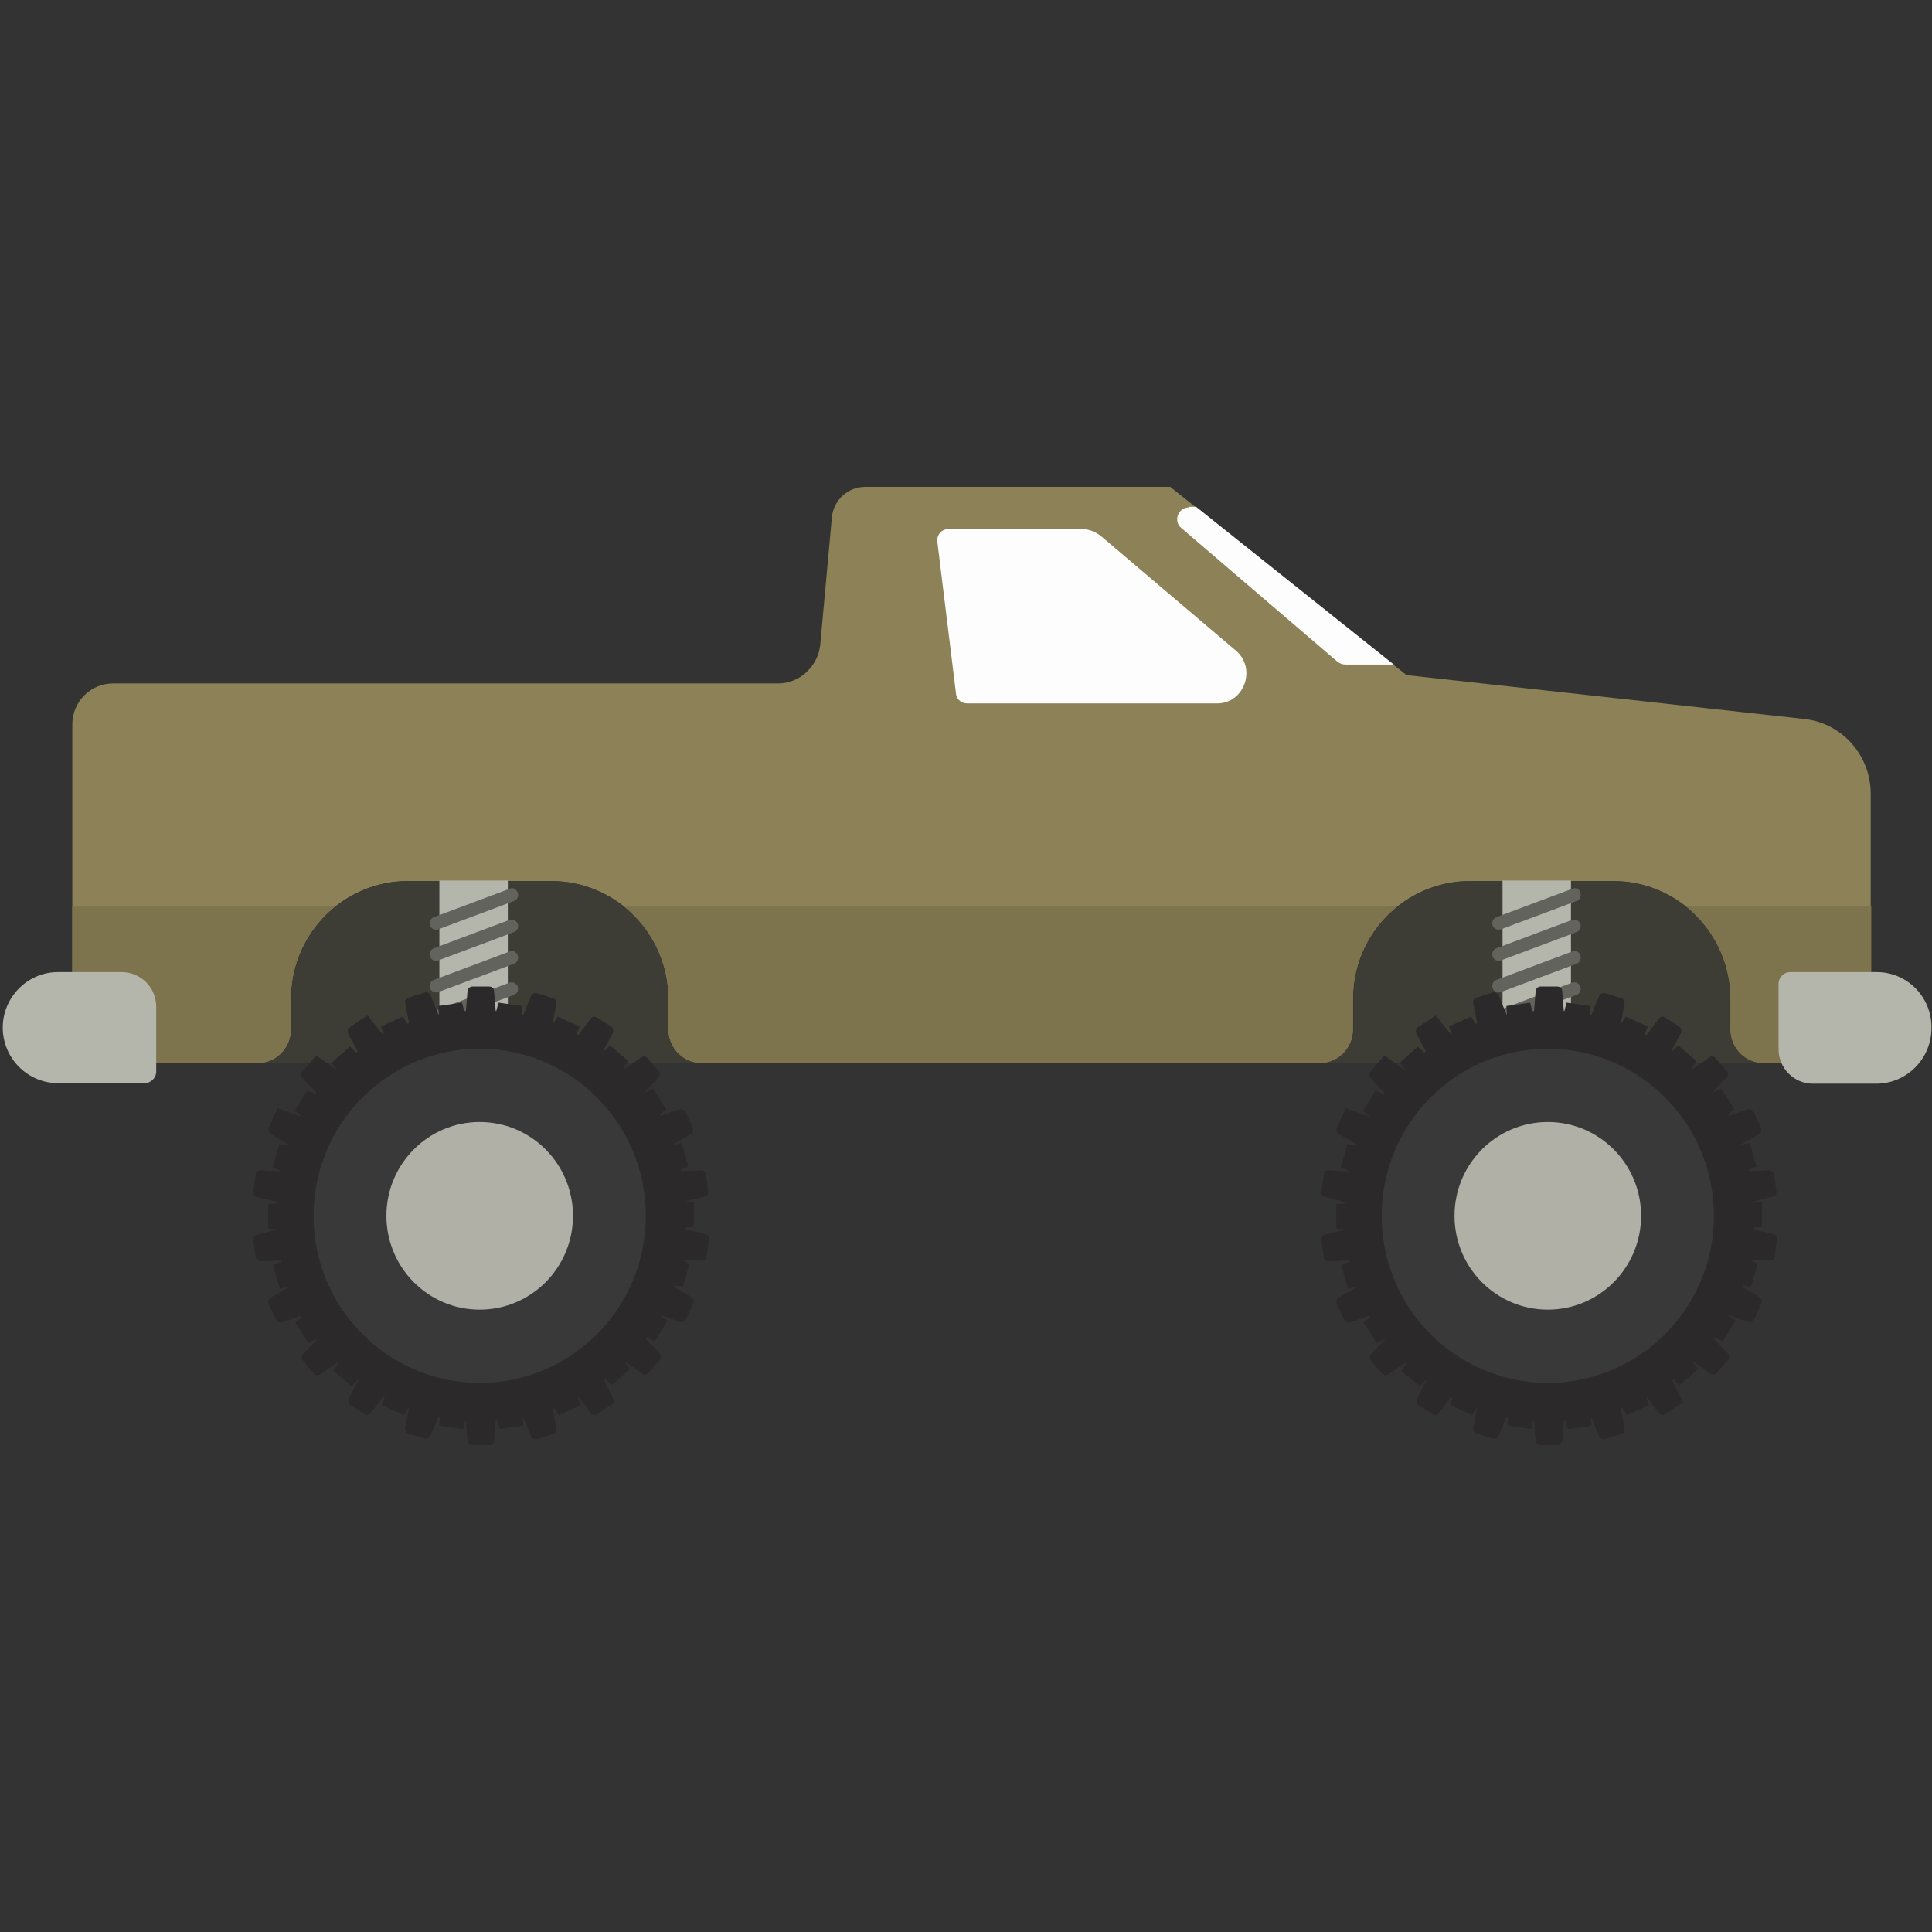 <?xml version="1.0" encoding="UTF-8"?>
<svg width="120px" height="120px" viewBox="0 0 120 120" version="1.1" xmlns="http://www.w3.org/2000/svg" xmlns:xlink="http://www.w3.org/1999/xlink">
    <rect x="0" y="0" width="120" height="120" fill="#333333" stroke="none"/>
    <!-- Generator: Sketch 51.1 (57501) - http://www.bohemiancoding.com/sketch -->
    <title>Car65</title>
    <desc>Created with Sketch.</desc>
    <defs></defs>
    <g id="Car65" stroke="none" stroke-width="1" fill="none" fill-rule="evenodd">
        <g id="Group" transform="translate(0, 30)" fill-rule="nonzero">
            <path d="M112.046,14.655 L87.36,11.931 L72.686,0.241 L53.726,0.241 C52.663,0.241 51.771,1.069 51.669,2.138 L50.949,10.034 C50.811,11.379 49.68,12.448 48.343,12.448 L7.029,12.448 C5.623,12.448 4.491,13.586 4.491,15 L4.491,33.655 C4.491,34.966 5.554,36.034 6.857,36.034 L15.977,36.034 C17.143,36.034 18.069,35.103 18.069,33.931 L18.069,32.034 C18.069,28 21.326,24.724 25.337,24.724 L34.217,24.724 C38.229,24.724 41.486,28 41.486,32.034 L41.486,33.931 C41.486,35.103 42.411,36.034 43.577,36.034 L81.943,36.034 C83.109,36.034 84.034,35.103 84.034,33.931 L84.034,32.034 C84.034,28 87.291,24.724 91.303,24.724 L100.183,24.724 C104.194,24.724 107.451,28 107.451,32.034 L107.451,33.931 C107.451,35.103 108.377,36.034 109.543,36.034 L113.691,36.034 C115.097,36.034 116.194,34.897 116.194,33.517 L116.194,19.379 C116.229,16.931 114.411,14.897 112.046,14.655 Z" id="Shape" fill="#8C8157"></path>
            <path d="M107.486,33.931 L107.486,32.034 C107.486,28 104.229,24.724 100.217,24.724 L91.337,24.724 C87.326,24.724 84.069,28 84.069,32.034 L84.069,33.931 C84.069,35.103 83.143,36.034 81.977,36.034 L109.611,36.034 C108.411,36.034 107.486,35.103 107.486,33.931 Z" id="Shape" fill="#3D3D36"></path>
            <path d="M41.52,33.931 L41.52,32.034 C41.52,28 38.263,24.724 34.251,24.724 L25.371,24.724 C21.36,24.724 18.103,28 18.103,32.034 L18.103,33.931 C18.103,35.103 17.177,36.034 16.011,36.034 L43.646,36.034 C42.446,36.034 41.52,35.103 41.52,33.931 Z" id="Shape" fill="#3D3D36"></path>
            <path d="M76.766,10.414 L68.4,3.31 C68.057,3.034 67.646,2.862 67.2,2.862 L58.903,2.862 C58.491,2.862 58.183,3.207 58.217,3.621 L59.383,13.103 C59.417,13.448 59.726,13.69 60.069,13.69 L75.566,13.69 C77.28,13.724 78.069,11.517 76.766,10.414 Z" id="Shape" fill="#FDFDFD"></path>
            <path d="M73.851,1.517 C73.166,1.517 72.857,2.379 73.371,2.793 L83.074,11.103 C83.211,11.207 83.383,11.276 83.554,11.276 L86.571,11.276 L74.297,1.483 L73.851,1.483 L73.851,1.517 Z" id="Shape" fill="#FDFDFD"></path>
            <g transform="translate(4.457, 26.207)" fill="#7D734D" id="Shape">
                <path d="M0.034,7.448 C0.034,8.759 1.097,9.828 2.4,9.828 L11.52,9.828 C12.686,9.828 13.611,8.897 13.611,7.724 L13.611,5.828 C13.611,3.517 14.674,1.448 16.354,0.103 L0.034,0.103 L0.034,7.448 Z"></path>
                <path d="M37.063,5.828 L37.063,7.724 C37.063,8.897 37.989,9.828 39.154,9.828 L77.486,9.828 C78.651,9.828 79.577,8.897 79.577,7.724 L79.577,5.828 C79.577,3.517 80.64,1.448 82.32,0.103 L34.32,0.103 C35.966,1.448 37.063,3.517 37.063,5.828 Z"></path>
                <path d="M103.029,5.828 L103.029,7.724 C103.029,8.897 103.954,9.828 105.12,9.828 L109.269,9.828 C110.674,9.828 111.771,8.69 111.771,7.31 L111.771,0.103 L100.286,0.103 C101.931,1.448 103.029,3.517 103.029,5.828 Z"></path>
            </g>
            <path d="M7.543,30.379 L3.6,30.379 C1.714,30.379 0.171,31.931 0.171,33.828 C0.171,35.724 1.714,37.276 3.6,37.276 L8.983,37.276 C9.36,37.276 9.703,36.966 9.703,36.552 L9.703,32.483 C9.669,31.31 8.743,30.379 7.543,30.379 Z" id="Shape" fill="#B5B6AB"></path>
            <path d="M116.571,30.379 L111.189,30.379 C110.811,30.379 110.469,30.69 110.469,31.103 L110.469,35.172 C110.469,36.345 111.429,37.31 112.594,37.31 L116.537,37.31 C118.423,37.31 119.966,35.759 119.966,33.862 C120,31.931 118.457,30.379 116.571,30.379 Z" id="Shape" fill="#B5B6AB"></path>
            <g transform="translate(26.4, 24.483)">
                <rect id="Rectangle-path" fill="#B5B6AB" x="0.891" y="0.207" width="4.251" height="8.862"></rect>
                <path d="M5.246,0.724 L0.549,2.483 C0.343,2.552 0.24,2.793 0.309,3 C0.377,3.207 0.617,3.31 0.823,3.241 L5.52,1.483 C5.726,1.414 5.829,1.172 5.76,0.966 C5.657,0.724 5.451,0.621 5.246,0.724 Z" id="Shape" fill="#63635E"></path>
                <path d="M5.246,2.655 L0.549,4.414 C0.343,4.483 0.24,4.724 0.309,4.931 C0.377,5.138 0.617,5.241 0.823,5.172 L5.52,3.414 C5.726,3.345 5.829,3.103 5.76,2.897 C5.657,2.69 5.451,2.586 5.246,2.655 Z" id="Shape" fill="#63635E"></path>
                <path d="M5.246,4.621 L0.549,6.379 C0.343,6.448 0.24,6.69 0.309,6.897 C0.377,7.103 0.617,7.207 0.823,7.138 L5.52,5.379 C5.726,5.31 5.829,5.069 5.76,4.862 C5.657,4.621 5.451,4.517 5.246,4.621 Z" id="Shape" fill="#63635E"></path>
                <path d="M5.246,6.552 L0.549,8.31 C0.343,8.379 0.24,8.621 0.309,8.828 C0.377,9.034 0.617,9.138 0.823,9.069 L5.52,7.31 C5.726,7.241 5.829,7 5.76,6.793 C5.657,6.586 5.451,6.483 5.246,6.552 Z" id="Shape" fill="#63635E"></path>
            </g>
            <g transform="translate(92.571, 24.483)">
                <rect id="Rectangle-path" fill="#B5B6AB" x="0.754" y="0.207" width="4.251" height="8.862"></rect>
                <path d="M5.074,0.724 L0.377,2.483 C0.171,2.552 0.069,2.793 0.137,3 C0.206,3.207 0.446,3.31 0.651,3.241 L5.349,1.483 C5.554,1.414 5.657,1.172 5.589,0.966 C5.52,0.724 5.28,0.621 5.074,0.724 Z" id="Shape" fill="#63635E"></path>
                <path d="M5.074,2.655 L0.377,4.414 C0.171,4.483 0.069,4.724 0.137,4.931 C0.206,5.138 0.446,5.241 0.651,5.172 L5.349,3.414 C5.554,3.345 5.657,3.103 5.589,2.897 C5.52,2.69 5.28,2.586 5.074,2.655 Z" id="Shape" fill="#63635E"></path>
                <path d="M5.074,4.621 L0.377,6.379 C0.171,6.448 0.069,6.69 0.137,6.897 C0.206,7.103 0.446,7.207 0.651,7.138 L5.349,5.379 C5.554,5.31 5.657,5.069 5.589,4.862 C5.52,4.621 5.28,4.517 5.074,4.621 Z" id="Shape" fill="#63635E"></path>
                <path d="M5.074,6.552 L0.377,8.31 C0.171,8.379 0.069,8.621 0.137,8.828 C0.206,9.034 0.446,9.138 0.651,9.069 L5.349,7.31 C5.554,7.241 5.657,7 5.589,6.793 C5.52,6.586 5.28,6.483 5.074,6.552 Z" id="Shape" fill="#63635E"></path>
            </g>
            <g transform="translate(15.429, 31.034)">
                <path d="M28.56,12.966 L28.423,11.931 C28.389,11.759 28.251,11.655 28.114,11.655 L26.88,11.724 C26.88,11.69 26.88,11.655 26.846,11.621 L27.326,11.414 L26.914,9.966 L26.4,10.069 C26.4,10.069 26.4,10.034 26.4,10.034 L27.463,9.414 C27.6,9.345 27.669,9.172 27.6,9 L27.154,8.034 C27.086,7.897 26.914,7.828 26.777,7.862 L25.611,8.276 C25.577,8.241 25.577,8.207 25.543,8.172 L25.954,7.862 L25.131,6.586 L24.651,6.828 C24.651,6.828 24.651,6.793 24.617,6.793 L25.474,5.897 C25.577,5.793 25.577,5.586 25.474,5.483 L24.789,4.69 C24.686,4.552 24.514,4.552 24.377,4.655 L23.349,5.379 C23.314,5.345 23.28,5.345 23.28,5.31 L23.589,4.862 L22.457,3.897 L22.08,4.276 C22.08,4.276 22.046,4.241 22.046,4.241 L22.629,3.138 C22.697,3 22.663,2.828 22.526,2.724 L21.669,2.172 C21.531,2.069 21.36,2.103 21.257,2.241 L20.503,3.241 C20.469,3.207 20.434,3.207 20.4,3.207 L20.571,2.724 L19.2,2.103 L18.926,2.552 C18.926,2.552 18.891,2.552 18.891,2.552 L19.131,1.31 C19.166,1.138 19.063,1 18.926,0.966 L17.931,0.655 C17.76,0.621 17.623,0.69 17.554,0.828 L17.074,2 C17.04,2 17.006,1.966 16.971,1.966 L17.006,1.448 L15.531,1.241 L15.394,1.759 C15.394,1.759 15.36,1.759 15.36,1.759 L15.257,0.517 C15.257,0.345 15.12,0.241 14.949,0.241 L13.92,0.241 C13.749,0.241 13.611,0.379 13.611,0.517 L13.509,1.759 C13.474,1.759 13.44,1.759 13.406,1.759 L13.269,1.241 L11.794,1.448 L11.829,1.966 C11.829,1.966 11.794,1.966 11.794,1.966 L11.314,0.793 C11.246,0.655 11.074,0.552 10.937,0.621 L9.943,0.931 C9.771,0.966 9.703,1.138 9.737,1.276 L9.977,2.517 C9.943,2.517 9.909,2.552 9.874,2.552 L9.6,2.103 L8.229,2.724 L8.4,3.207 C8.4,3.207 8.366,3.207 8.366,3.241 L7.406,2.034 L6.309,2.759 C6.171,2.862 6.137,3.034 6.206,3.172 L6.789,4.276 C6.754,4.31 6.72,4.31 6.686,4.345 L6.309,3.966 L5.177,4.966 L5.486,5.379 C5.486,5.379 5.451,5.414 5.451,5.414 L4.217,4.517 L3.36,5.517 C3.257,5.655 3.257,5.828 3.36,5.931 L4.217,6.828 C4.183,6.862 4.183,6.897 4.149,6.931 L3.669,6.69 L2.88,7.966 L3.291,8.276 C3.291,8.276 3.291,8.31 3.257,8.31 L1.817,7.793 L1.269,9 C1.2,9.138 1.269,9.31 1.406,9.414 L2.469,10.034 C2.469,10.069 2.434,10.103 2.434,10.138 L1.92,10.034 L1.509,11.483 L1.989,11.69 C1.989,11.69 1.989,11.724 1.989,11.724 L0.754,11.655 C0.583,11.655 0.446,11.759 0.446,11.931 L0.309,12.966 C0.274,13.138 0.377,13.276 0.549,13.31 L1.749,13.621 C1.749,13.655 1.749,13.69 1.749,13.724 L1.234,13.759 L1.234,15.276 L1.749,15.31 C1.749,15.31 1.749,15.345 1.749,15.345 L0.549,15.655 C0.377,15.69 0.274,15.862 0.309,16 L0.446,17.034 C0.48,17.207 0.617,17.31 0.754,17.31 L1.989,17.241 C1.989,17.276 1.989,17.31 2.023,17.345 L1.543,17.552 L1.954,19 L2.469,18.897 C2.469,18.897 2.469,18.931 2.469,18.931 L1.406,19.552 C1.269,19.621 1.2,19.793 1.269,19.966 L1.714,20.931 C1.783,21.069 1.954,21.138 2.091,21.103 L3.257,20.69 C3.291,20.724 3.291,20.759 3.326,20.793 L2.914,21.103 L3.737,22.379 L4.217,22.138 C4.217,22.138 4.217,22.172 4.251,22.172 L3.394,23.069 C3.291,23.172 3.291,23.379 3.394,23.483 L4.08,24.276 C4.183,24.414 4.354,24.414 4.491,24.31 L5.52,23.586 C5.554,23.621 5.589,23.621 5.589,23.655 L5.28,24.103 L6.411,25.069 L6.789,24.69 C6.789,24.69 6.823,24.724 6.823,24.724 L6.24,25.828 C6.171,25.966 6.206,26.138 6.343,26.241 L7.2,26.793 C7.337,26.897 7.509,26.862 7.611,26.724 L8.366,25.724 C8.4,25.759 8.434,25.759 8.469,25.759 L8.297,26.241 L9.669,26.862 L9.943,26.414 C9.943,26.414 9.977,26.414 9.977,26.414 L9.737,27.655 C9.703,27.828 9.806,27.966 9.943,28 L10.937,28.31 C11.109,28.345 11.246,28.276 11.314,28.138 L11.794,26.966 C11.829,26.966 11.863,27 11.897,27 L11.863,27.517 L13.337,27.724 L13.474,27.207 C13.474,27.207 13.509,27.207 13.509,27.207 L13.611,28.448 C13.611,28.621 13.749,28.724 13.92,28.724 L14.949,28.724 C15.12,28.724 15.257,28.586 15.257,28.448 L15.36,27.207 C15.394,27.207 15.429,27.207 15.463,27.207 L15.6,27.724 L17.074,27.517 L17.04,27 C17.04,27 17.074,27 17.074,27 L17.554,28.172 C17.623,28.31 17.794,28.414 17.931,28.345 L18.926,28.034 C19.097,28 19.166,27.828 19.131,27.69 L18.891,26.448 C18.926,26.448 18.96,26.414 18.994,26.414 L19.269,26.862 L20.64,26.241 L20.469,25.759 C20.469,25.759 20.503,25.759 20.503,25.724 L21.257,26.724 C21.36,26.862 21.531,26.897 21.669,26.793 L22.766,26.069 L22.08,24.69 C22.114,24.655 22.149,24.655 22.183,24.621 L22.56,25 L23.691,24 L23.383,23.586 C23.383,23.586 23.417,23.552 23.417,23.552 L24.446,24.276 C24.583,24.379 24.754,24.345 24.857,24.241 L25.543,23.448 C25.646,23.31 25.646,23.138 25.543,23.034 L24.686,22.138 C24.72,22.103 24.72,22.069 24.754,22.034 L25.234,22.276 L26.023,21 L25.611,20.69 C25.611,20.69 25.611,20.655 25.646,20.655 L26.811,21.069 C26.949,21.138 27.12,21.034 27.189,20.897 L27.634,19.931 C27.703,19.793 27.634,19.621 27.497,19.517 L26.434,18.897 C26.434,18.862 26.469,18.828 26.469,18.793 L26.983,18.897 L27.394,17.448 L26.914,17.241 C26.914,17.241 26.914,17.207 26.914,17.207 L28.149,17.276 C28.32,17.276 28.457,17.172 28.457,17 L28.594,15.966 C28.629,15.793 28.526,15.655 28.354,15.621 L27.154,15.31 C27.154,15.276 27.154,15.241 27.154,15.207 L27.669,15.172 L27.669,13.655 L27.154,13.621 C27.154,13.621 27.154,13.586 27.154,13.586 L28.354,13.276 C28.491,13.276 28.594,13.103 28.56,12.966 Z" id="Shape" fill="#2B292A"></path>
                <ellipse id="Oval" fill="#393939" cx="14.366" cy="14.483" rx="10.32" ry="10.379"></ellipse>
                <ellipse id="Oval" fill="#B0B0A7" cx="14.366" cy="14.483" rx="5.794" ry="5.828"></ellipse>
            </g>
            <g transform="translate(81.943, 31.034)">
                <path d="M28.389,12.966 L28.251,11.931 C28.217,11.759 28.08,11.655 27.943,11.655 L26.709,11.724 C26.709,11.69 26.709,11.655 26.674,11.621 L27.154,11.414 L26.743,9.966 L26.229,10.069 C26.229,10.069 26.229,10.034 26.229,10.034 L27.291,9.414 C27.429,9.345 27.497,9.172 27.429,9 L26.983,8.034 C26.914,7.897 26.743,7.828 26.606,7.862 L25.44,8.276 C25.406,8.241 25.406,8.207 25.371,8.172 L25.783,7.862 L24.96,6.586 L24.48,6.828 C24.48,6.828 24.48,6.793 24.446,6.793 L25.303,5.897 C25.406,5.793 25.406,5.586 25.303,5.483 L24.617,4.69 C24.514,4.552 24.343,4.552 24.206,4.655 L23.177,5.379 C23.143,5.345 23.109,5.345 23.109,5.31 L23.417,4.862 L22.286,3.897 L21.909,4.276 C21.909,4.276 21.874,4.241 21.874,4.241 L22.457,3.138 C22.526,3 22.491,2.828 22.354,2.724 L21.497,2.172 C21.36,2.069 21.189,2.103 21.086,2.241 L20.331,3.241 C20.297,3.207 20.263,3.207 20.229,3.207 L20.4,2.724 L19.029,2.103 L18.754,2.552 C18.754,2.552 18.72,2.552 18.72,2.552 L18.96,1.31 C18.994,1.138 18.891,1 18.754,0.966 L17.76,0.655 C17.589,0.621 17.451,0.69 17.383,0.828 L16.903,2 C16.869,2 16.834,1.966 16.8,1.966 L16.834,1.448 L15.36,1.241 L15.223,1.759 C15.223,1.759 15.189,1.759 15.189,1.759 L15.086,0.517 C15.086,0.345 14.949,0.241 14.777,0.241 L13.749,0.241 C13.577,0.241 13.44,0.379 13.44,0.517 L13.337,1.759 C13.303,1.759 13.269,1.759 13.234,1.759 L13.097,1.241 L11.623,1.448 L11.657,1.966 C11.657,1.966 11.623,1.966 11.623,1.966 L11.143,0.793 C11.074,0.655 10.903,0.552 10.766,0.621 L9.771,0.931 C9.6,0.966 9.531,1.138 9.566,1.276 L9.806,2.517 C9.771,2.517 9.737,2.552 9.703,2.552 L9.429,2.103 L8.057,2.724 L8.229,3.207 C8.229,3.207 8.194,3.207 8.194,3.241 L7.234,2.034 L6.137,2.759 C6,2.862 5.966,3.034 6.034,3.172 L6.617,4.276 C6.583,4.31 6.549,4.31 6.514,4.345 L6.137,3.966 L5.006,4.966 L5.314,5.379 C5.314,5.379 5.28,5.414 5.28,5.414 L4.046,4.517 L3.189,5.517 C3.086,5.655 3.086,5.828 3.189,5.931 L4.046,6.828 C4.011,6.862 4.011,6.897 3.977,6.931 L3.497,6.69 L2.709,7.966 L3.12,8.276 C3.12,8.276 3.12,8.31 3.086,8.31 L1.646,7.793 L1.097,9 C1.029,9.138 1.097,9.31 1.234,9.414 L2.297,10.034 C2.297,10.069 2.263,10.103 2.263,10.138 L1.749,10.034 L1.337,11.483 L1.817,11.69 C1.817,11.69 1.817,11.724 1.817,11.724 L0.583,11.655 C0.411,11.655 0.274,11.759 0.274,11.931 L0.137,12.966 C0.103,13.138 0.206,13.276 0.377,13.31 L1.577,13.621 C1.577,13.655 1.577,13.69 1.577,13.724 L1.063,13.759 L1.063,15.276 L1.577,15.31 C1.577,15.31 1.577,15.345 1.577,15.345 L0.377,15.655 C0.206,15.69 0.103,15.862 0.137,16 L0.274,17.034 C0.309,17.207 0.446,17.31 0.583,17.31 L1.817,17.241 C1.817,17.276 1.817,17.31 1.851,17.345 L1.371,17.552 L1.783,19 L2.297,18.897 C2.297,18.897 2.297,18.931 2.297,18.931 L1.234,19.552 C1.097,19.621 1.029,19.793 1.097,19.966 L1.543,20.931 C1.611,21.069 1.783,21.138 1.92,21.103 L3.086,20.69 C3.12,20.724 3.12,20.759 3.154,20.793 L2.743,21.103 L3.566,22.379 L4.046,22.138 C4.046,22.138 4.046,22.172 4.08,22.172 L3.223,23.069 C3.12,23.172 3.12,23.379 3.223,23.483 L3.909,24.276 C4.011,24.414 4.183,24.414 4.32,24.31 L5.349,23.586 C5.383,23.621 5.417,23.621 5.417,23.655 L5.109,24.103 L6.24,25.069 L6.617,24.69 C6.617,24.69 6.651,24.724 6.651,24.724 L6.069,25.828 C6,25.966 6.034,26.138 6.171,26.241 L7.029,26.793 C7.166,26.897 7.337,26.862 7.44,26.724 L8.194,25.724 C8.229,25.759 8.263,25.759 8.297,25.759 L8.126,26.241 L9.497,26.862 L9.771,26.414 C9.771,26.414 9.806,26.414 9.806,26.414 L9.566,27.655 C9.531,27.828 9.634,27.966 9.771,28 L10.766,28.31 C10.937,28.345 11.074,28.276 11.143,28.138 L11.623,26.966 C11.657,26.966 11.691,27 11.726,27 L11.691,27.517 L13.166,27.724 L13.303,27.207 C13.303,27.207 13.337,27.207 13.337,27.207 L13.44,28.448 C13.44,28.621 13.577,28.724 13.749,28.724 L14.777,28.724 C14.949,28.724 15.086,28.586 15.086,28.448 L15.189,27.207 C15.223,27.207 15.257,27.207 15.291,27.207 L15.429,27.724 L16.903,27.517 L16.869,27 C16.869,27 16.903,27 16.903,27 L17.383,28.172 C17.451,28.31 17.623,28.414 17.76,28.345 L18.754,28.034 C18.926,28 18.994,27.828 18.96,27.69 L18.72,26.448 C18.754,26.448 18.789,26.414 18.823,26.414 L19.097,26.862 L20.469,26.241 L20.297,25.759 C20.297,25.759 20.331,25.759 20.331,25.724 L21.086,26.724 C21.189,26.862 21.36,26.897 21.497,26.793 L22.594,26.069 L21.909,24.69 C21.943,24.655 21.977,24.655 22.011,24.621 L22.389,25 L23.52,24 L23.211,23.586 C23.211,23.586 23.246,23.552 23.246,23.552 L24.274,24.276 C24.411,24.379 24.583,24.345 24.686,24.241 L25.371,23.448 C25.474,23.31 25.474,23.138 25.371,23.034 L24.514,22.138 C24.549,22.103 24.549,22.069 24.583,22.034 L25.063,22.276 L25.851,21 L25.44,20.69 C25.44,20.69 25.44,20.655 25.474,20.655 L26.64,21.069 C26.777,21.138 26.949,21.034 27.017,20.897 L27.463,19.931 C27.531,19.793 27.463,19.621 27.326,19.517 L26.263,18.897 C26.263,18.862 26.297,18.828 26.297,18.793 L26.811,18.897 L27.223,17.448 L26.743,17.241 C26.743,17.241 26.743,17.207 26.743,17.207 L27.977,17.276 C28.149,17.276 28.286,17.172 28.286,17 L28.423,15.966 C28.457,15.793 28.354,15.655 28.183,15.621 L26.983,15.31 C26.983,15.276 26.983,15.241 26.983,15.207 L27.497,15.172 L27.497,13.655 L26.983,13.621 C26.983,13.621 26.983,13.586 26.983,13.586 L28.183,13.276 C28.32,13.276 28.423,13.103 28.389,12.966 Z" id="Shape" fill="#2B292A"></path>
                <ellipse id="Oval" fill="#393939" cx="14.194" cy="14.483" rx="10.32" ry="10.379"></ellipse>
                <ellipse id="Oval" fill="#B0B0A7" cx="14.194" cy="14.483" rx="5.794" ry="5.828"></ellipse>
            </g>
        </g>
    </g>
</svg>